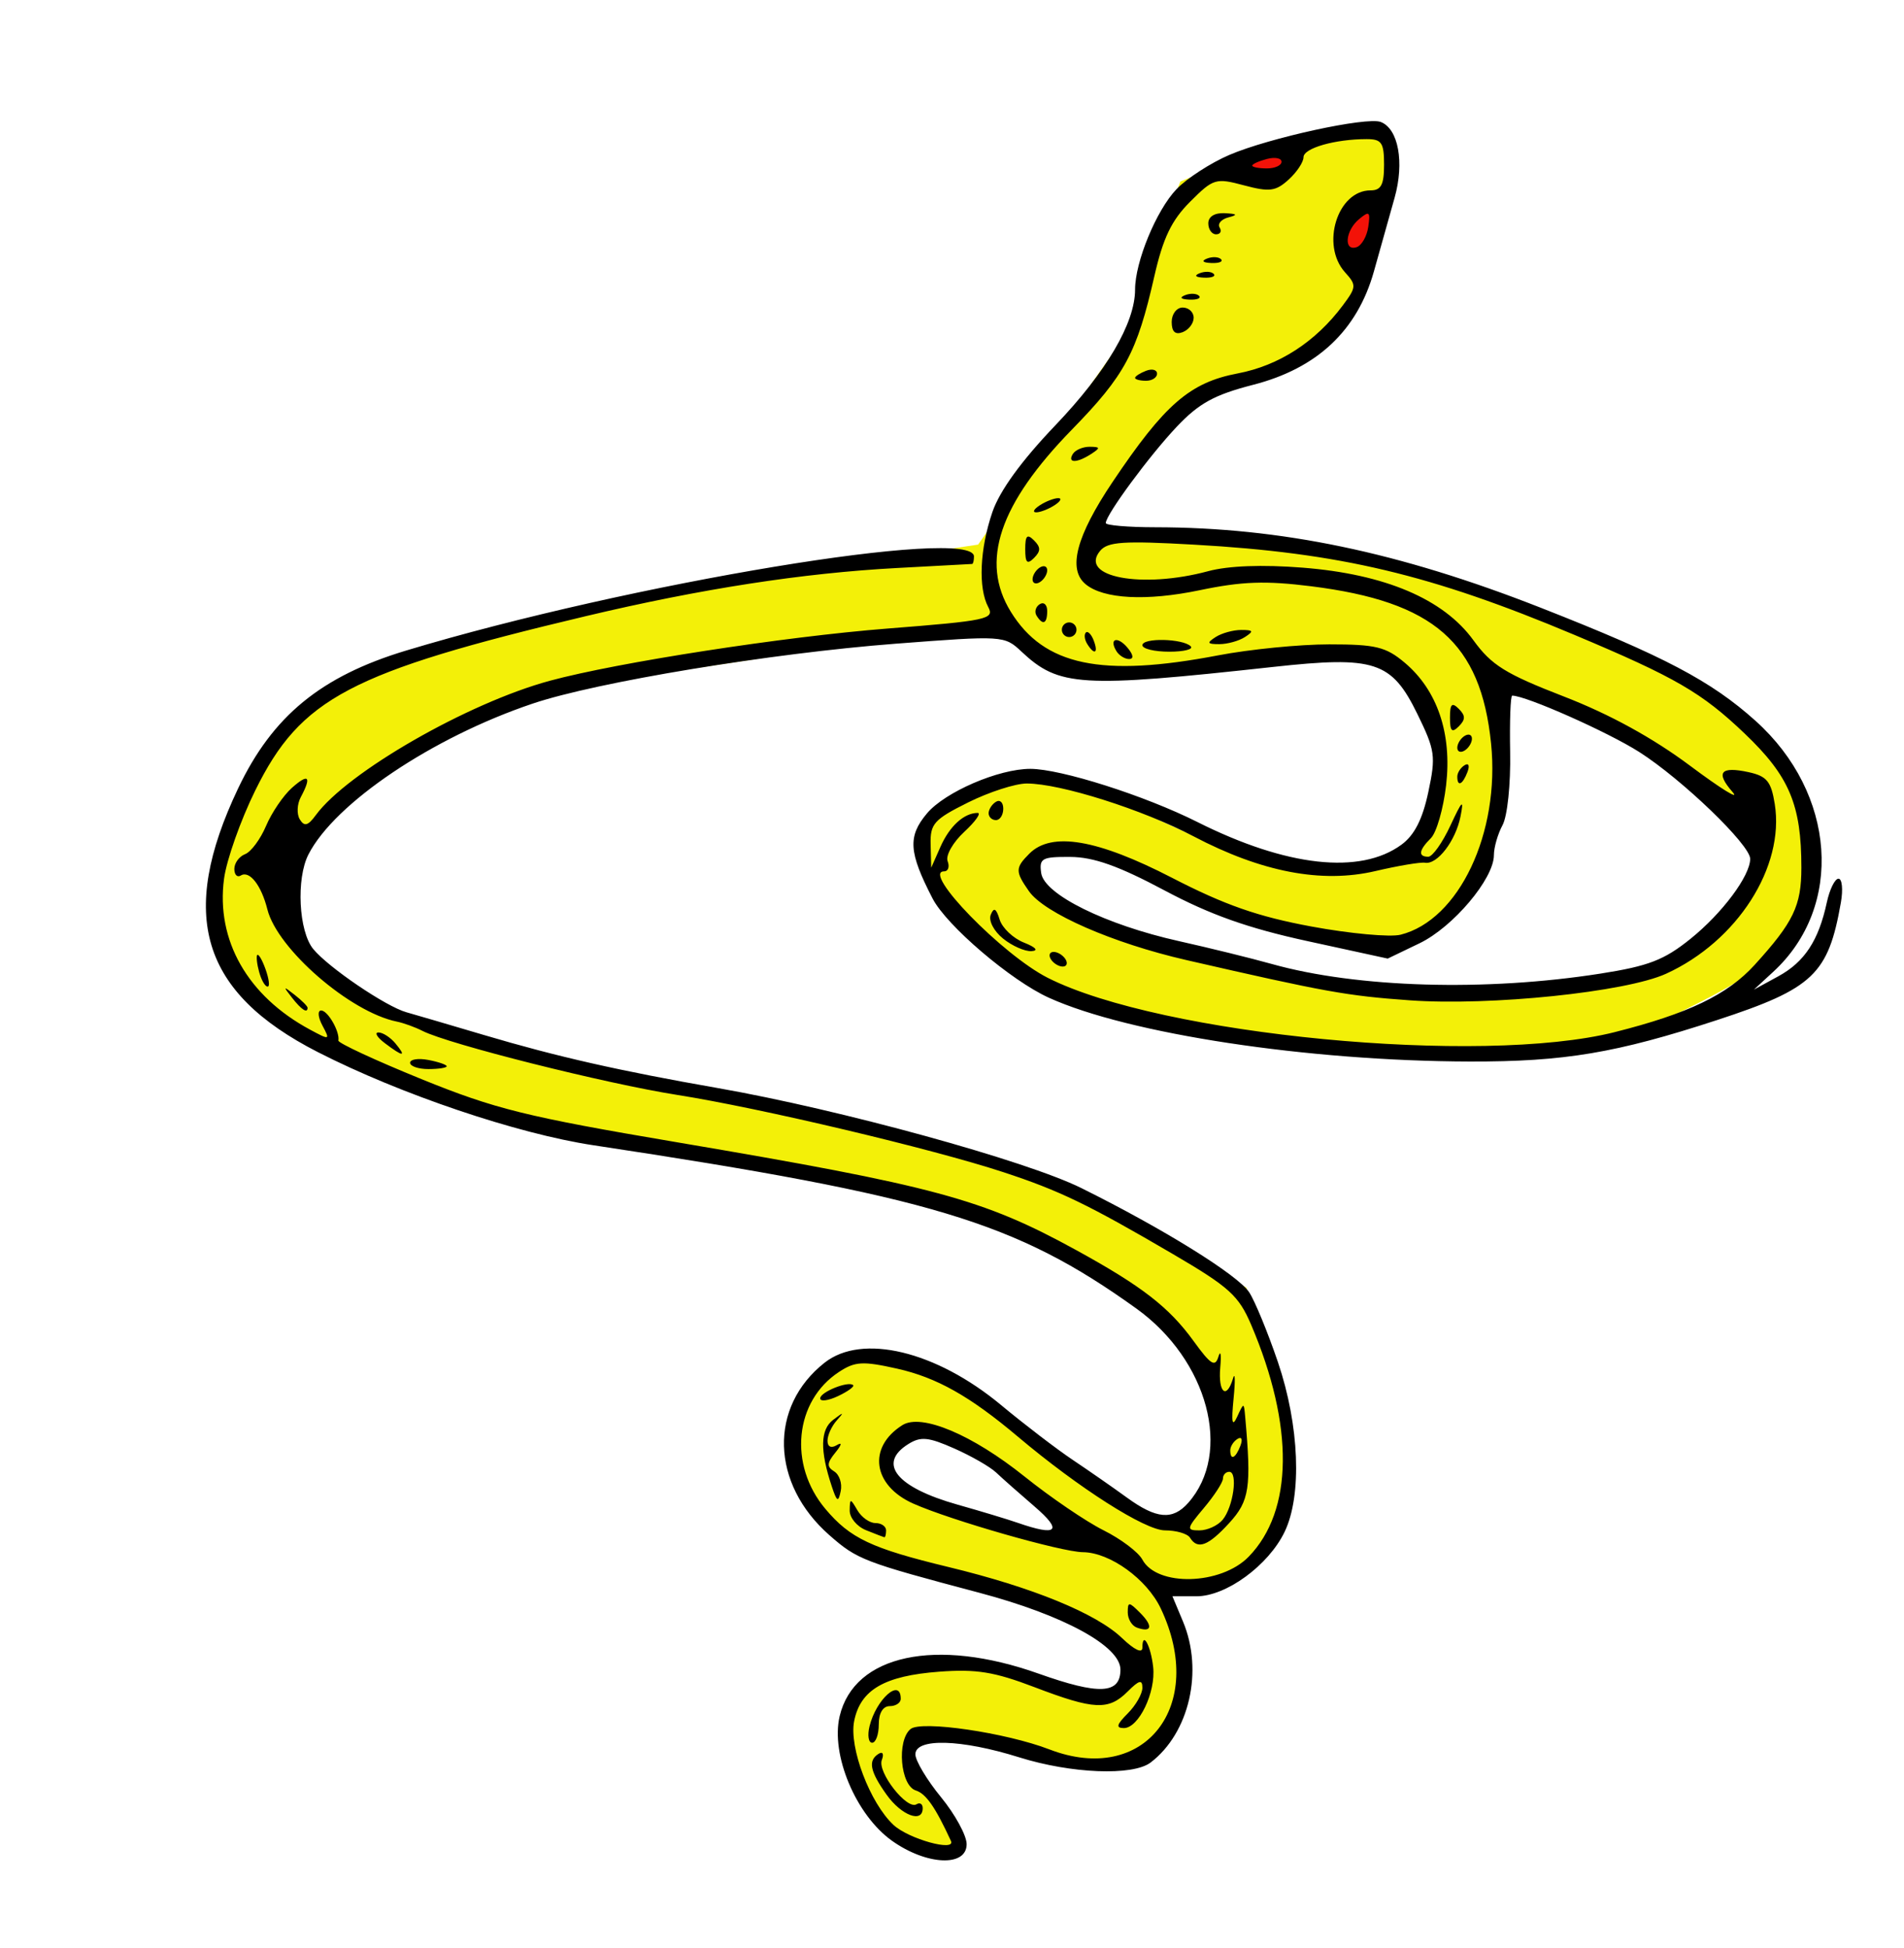 <?xml version="1.0" encoding="UTF-8" standalone="no"?>
<!-- Created with Inkscape (http://www.inkscape.org/) -->

<svg
   xmlns:dc="http://purl.org/dc/elements/1.1/"
   xmlns:cc="http://creativecommons.org/ns#"
   xmlns:rdf="http://www.w3.org/1999/02/22-rdf-syntax-ns#"
   xmlns:svg="http://www.w3.org/2000/svg"
   xmlns="http://www.w3.org/2000/svg"
   xmlns:sodipodi="http://sodipodi.sourceforge.net/DTD/sodipodi-0.dtd"
   xmlns:inkscape="http://www.inkscape.org/namespaces/inkscape"
   id="svg30788"
   version="1.1"
   inkscape:version="0.48.4 r9939"
   width="260"
   height="266"
   sodipodi:docname="Jewelry.jpeg">
  <defs
     id="defs30792" />
  <sodipodi:namedview
     pagecolor="#ffffff"
     bordercolor="#666666"
     borderopacity="1"
     objecttolerance="10"
     gridtolerance="10"
     guidetolerance="10"
     inkscape:pageopacity="0"
     inkscape:pageshadow="2"
     inkscape:window-width="660"
     inkscape:window-height="700"
     id="namedview30790"
     showgrid="false"
     inkscape:zoom="0.6273579"
     inkscape:cx="182.08776"
     inkscape:cy="238.59154"
     inkscape:window-x="3"
     inkscape:window-y="22"
     inkscape:window-maximized="0"
     inkscape:current-layer="svg30788" />
  <path
     style="fill:#f3f008;fill-opacity:1;stroke:none"
     d="m 189.201,17.894 c -9.768,0.558 -18.245,2.871 -28.013,6.888 -2.36,6.294 -5.26,12.488 -6.219,19.188 L 133.562,74.375 c -30.057,4.501 -60.127,8.496 -89.469,20.156 -8.785,9.961 -14.408,19.354 -14.656,29.719 0.892,5.166 2.609,10.334 9.438,15.5 13.581,6.436 27.808,12.745 50.781,17.094 23.106,5.415 45.762,4.424 69.844,23.5 6.761,7.404 13.826,22.742 -0.906,27.188 -15.637,-6.068 -26.986,-21.935 -38.562,-22.375 -7.649,2.421 -16.319,3.812 -8,21.688 4.85,7.644 25.245,10.5 37.875,15.75 0.89,3.077 10.723,7.766 -1.688,8.469 -9.046,-1.295 -14.59,-6.886 -27.875,-3 -1.685,4.758 -8.312,1.224 -2.375,18.844 3.389,2.954 6.332,6.283 12.781,6.688 0.288,-6.028 -7.782,-10.313 -6.219,-16.906 l 25.375,4.531 c 11.53,-2.413 15.52,-9.594 8.469,-23.688 18.144,-1.996 13.894,-8.453 17.562,-13.344 1.867,-9.092 -2.444,-18.765 -5.75,-28.344 L 143.156,160.625 59.75,140.875 C 51.747,134.856 37.964,136.661 39.438,117.781 45.413,105.449 60.347,101.559 72.125,94.688 l 63.688,-9.594 9.031,5.625 c 2.82,3.599 22.295,-1.965 43.375,-0.844 16.426,17.238 2.877,28.034 -1.688,28.188 -11.891,5.091 -30.217,-8.916 -45.062,-12.688 -5.985,0.641 -11.572,2.498 -16.062,7.625 1.276,8.33 5.671,11.434 9,16.344 15.801,12.444 54.694,18.792 87.062,13.25 13.263,-8.637 34.989,-11.074 21.438,-39.469 -9.652,-9.727 -23.792,-15.041 -38.344,-21.969 -16.485,-3.182 -27.384,-9.111 -55.5,-8.188 7.894,-15.868 11.594,-14.907 14.938,-18.875 6.882,-3.313 13.291,-1.019 20.844,-12.375 4.739,-8.453 4.62,-16.13 4.357,-23.825 z M 204,92.719 c 13.661,5.659 27.816,10.578 36.344,23.938 -1.733,6.292 -6.755,11.332 -14.062,15.5 -26.779,7.617 -42.642,1.822 -60.594,-1.406 -8.922,-2.067 -17.628,-4.372 -23.938,-9.312 -5.397,-10.69 15.353,-1.957 18.312,-0.281 10.04,3.106 18.774,7.954 30.969,8.188 4.329,-2.718 8.733,-4.463 12.688,-12.125 0.426,-8.167 2.941,-16.333 0.281,-24.5 z M 128.125,195.875 c 6.739,3.377 13.564,6.614 17.719,14.125 -8.03,-2.132 -16.646,-1.771 -23.719,-7.969 -1.804,-4.685 0.912,-6.242 6,-6.156 z"
     id="path30825"
     inkscape:connector-curvature="0"
     sodipodi:nodetypes="ccccccccccccccccccccccccccccccccccccccccccccccccccccc" />
  <path
     style="fill:#f31208;fill-opacity:1;stroke:none"
     d="m 184.284,34.236 c -2.18,-3.761 0.819,-5.399 3.945,-6.481 -0.82,2.96 -0.843,7.208 -3.945,6.481 z"
     id="path31353"
     inkscape:connector-curvature="0"
     sodipodi:nodetypes="ccc" />
  <path
     style="fill:#f31208;fill-opacity:1;stroke:none"
     d="m 169.561,23.669 c 1.994,0.752 4.019,1.101 6.199,-0.564 0.929,-5.541 -4.878,-1.851 -6.199,0.564 z"
     id="path31355"
     inkscape:connector-curvature="0"
     sodipodi:nodetypes="ccc" />
  <path
     style="fill:#000000"
     d="m 121.81,251.392 c -4.93,-3.508 -8.396,-11.756 -7.151,-17.018 1.986,-8.397 13.158,-10.79 27.154,-5.816 8.302,2.95 11.187,2.808 11.187,-0.548 0,-3.209 -7.769,-7.44 -19.258,-10.489 -15.838,-4.203 -16.679,-4.526 -20.477,-7.861 -8.027,-7.047 -8.316,-17.542 -0.65,-23.571 5.104,-4.015 15.2,-1.59 24.071,5.783 3.198,2.657 7.614,6.036 9.814,7.509 2.2,1.473 5.529,3.79 7.398,5.149 4.014,2.919 6.224,3.11 8.348,0.721 6.094,-6.856 2.718,-19.518 -7.081,-26.555 C 138.665,166.847 127.072,163.361 81,156.398 70.597,154.825 54.655,149.434 43.392,143.678 27.461,135.536 24.279,125.023 32.503,107.697 37.21,97.779 43.836,92.344 55.5,88.831 86.098,79.617 133,71.851 133,76 c 0,0.55 -0.113,1.008 -0.25,1.018 -0.138,0.01 -4.75,0.258 -10.25,0.552 -12.852,0.686 -26.806,2.845 -42.5,6.575 -32.206,7.654 -38.934,11.202 -45.144,23.803 -2.004,4.067 -3.922,9.495 -4.263,12.061 -1.115,8.402 3.215,16.007 11.724,20.594 2.731,1.472 2.784,1.455 1.715,-0.542 C 43.421,138.919 43.343,138 43.858,138 c 0.907,0 2.569,2.904 2.349,4.106 -0.061,0.333 5.042,2.702 11.339,5.263 10.039,4.083 14.316,5.143 34.702,8.594 35.409,5.995 41.947,7.758 54.69,14.749 8.98,4.926 12.703,7.809 16.049,12.429 2.344,3.236 2.947,3.617 3.39,2.147 0.297,-0.984 0.411,-0.326 0.254,1.461 -0.302,3.444 0.865,4.448 1.743,1.5 0.287,-0.963 0.321,0.275 0.077,2.75 -0.323,3.272 -0.192,3.954 0.482,2.5 0.926,-2 0.926,-2 1.104,0 0.859,9.649 0.588,11.464 -2.163,14.476 -2.886,3.16 -4.335,3.705 -5.375,2.024 -0.34,-0.55 -1.88,-1 -3.422,-1 -2.697,0 -11.754,-5.771 -20.078,-12.794 -6.545,-5.522 -11.091,-8.083 -16.5,-9.293 -4.687,-1.049 -5.733,-0.99 -7.929,0.449 -6.073,3.979 -6.937,12.674 -1.858,18.709 3.385,4.023 6.279,5.389 16.81,7.935 11.483,2.776 20.181,6.337 23.689,9.698 1.696,1.624 2.788,2.141 2.788,1.317 0,-2.366 1.144,-0.312 1.471,2.641 0.381,3.441 -1.966,8.338 -3.997,8.338 -1.124,0 -0.999,-0.475 0.526,-2 1.1,-1.1 2,-2.675 2,-3.5 0,-1.167 -0.444,-1.056 -2,0.5 -2.615,2.615 -4.58,2.525 -12.727,-0.585 -5.496,-2.098 -7.951,-2.497 -13.023,-2.115 -7.481,0.563 -10.753,2.463 -11.609,6.744 -0.72,3.599 2.156,11.186 5.376,14.187 2.055,1.914 8.546,3.713 7.834,2.171 -2.132,-4.621 -3.401,-6.441 -4.799,-6.885 -2.101,-0.667 -2.621,-6.8 -0.711,-8.385 1.454,-1.207 13.01,0.489 18.973,2.785 12.935,4.98 21.526,-5.911 15.193,-19.259 -1.9,-4.005 -6.939,-7.646 -10.626,-7.678 -2.919,-0.026 -17.994,-4.342 -23.153,-6.63 -5.563,-2.467 -6.295,-7.697 -1.5,-10.722 2.59,-1.634 9.534,1.29 16.684,7.023 3.554,2.85 8.404,6.152 10.778,7.337 2.374,1.185 4.759,2.983 5.3,3.994 2.001,3.739 10.745,3.504 14.53,-0.39 6.089,-6.264 6.214,-17.862 0.342,-31.646 -1.705,-4.002 -2.997,-5.173 -10.651,-9.655 -11.624,-6.806 -15.519,-8.688 -23.218,-11.216 -9.769,-3.208 -33.206,-8.759 -44.493,-10.539 -9.829,-1.55 -31.254,-6.935 -34.815,-8.751 -0.998,-0.509 -2.573,-1.079 -3.5,-1.267 -6.371,-1.29 -16.314,-9.91 -17.672,-15.322 -0.828,-3.3 -2.442,-5.359 -3.627,-4.627 C 32.399,119.871 32,119.465 32,118.666 c 0,-0.799 0.661,-1.706 1.468,-2.016 0.808,-0.31 2.096,-2.046 2.862,-3.857 0.766,-1.811 2.356,-4.151 3.532,-5.199 2.279,-2.03 2.725,-1.56 1.208,1.275 -0.512,0.956 -0.569,2.322 -0.128,3.036 0.622,1.006 1.112,0.875 2.18,-0.581 4.308,-5.873 20.764,-15.322 31.972,-18.357 9.252,-2.506 31.996,-6.022 46.108,-7.129 13.596,-1.066 14.63,-1.287 13.75,-2.93 -1.394,-2.604 -1.162,-7.936 0.564,-12.98 0.995,-2.908 3.952,-6.981 8.615,-11.863 C 151.085,50.782 155,44.111 155,39.543 c 0,-3.788 2.91,-10.839 5.656,-13.706 1.418,-1.48 4.663,-3.585 7.211,-4.677 5.469,-2.344 18.763,-5.238 20.681,-4.502 2.41,0.925 3.25,5.512 1.893,10.343 -0.695,2.475 -1.968,7.007 -2.828,10.07 -2.272,8.084 -7.754,13.232 -16.481,15.478 -5.294,1.362 -7.399,2.515 -10.428,5.715 C 156.977,62.2 151,70.31 151,71.43 c 0,0.313 3.038,0.573 6.75,0.577 17.14,0.019 33.29,3.39 52.637,10.987 16.859,6.62 23.279,10.001 29.347,15.456 11,9.89 12.094,25.341 2.425,34.253 l -2.659,2.451 3.342,-1.827 c 3.58,-1.957 5.496,-4.876 6.617,-10.077 0.385,-1.788 1.103,-3.25 1.595,-3.25 0.493,0 0.64,1.462 0.328,3.25 -1.711,9.795 -3.774,11.756 -16.882,16.048 -13.785,4.513 -20.887,5.704 -33.812,5.67 -22.072,-0.058 -46.557,-3.77 -57.461,-8.712 -5.181,-2.348 -13.959,-9.838 -15.877,-13.547 -3.267,-6.318 -3.41,-8.484 -0.767,-11.625 2.463,-2.927 9.784,-6.085 14.109,-6.085 4.156,0 15.631,3.65 22.809,7.256 12.175,6.116 22.234,7.234 27.876,3.1 1.766,-1.295 2.874,-3.463 3.663,-7.172 1.05,-4.934 0.942,-5.703 -1.496,-10.686 -3.516,-7.187 -5.813,-7.937 -19.652,-6.421 -26.388,2.892 -29.291,2.715 -34.421,-2.105 -2.314,-2.174 -2.509,-2.186 -17.155,-1.063 -17.052,1.308 -40.818,5.229 -49.576,8.18 -13.703,4.616 -27.009,13.567 -30.617,20.596 -1.7,3.312 -1.338,10.497 0.651,12.92 2.073,2.525 9.931,7.858 12.728,8.638 1.1,0.307 5.883,1.71 10.628,3.118 9.932,2.947 18.435,4.876 31.872,7.23 16.7,2.926 42.11,9.915 49.654,13.657 11.214,5.563 21.382,11.877 22.93,14.24 0.778,1.188 2.54,5.468 3.915,9.511 2.943,8.653 3.32,18.237 0.913,23.217 C 173.202,213.789 167.439,218 163.39,218 l -3.288,0 1.449,3.468 c 2.809,6.723 0.855,15.211 -4.428,19.233 -2.438,1.856 -10.828,1.523 -17.963,-0.713 C 131.265,237.512 125,237.333 125,239.582 c 0,0.87 1.575,3.504 3.5,5.853 1.925,2.349 3.5,5.237 3.5,6.418 0,3.141 -5.476,2.893 -10.19,-0.461 z M 141.285,205.75 c -2.081,-1.788 -4.45,-3.883 -5.264,-4.657 -0.814,-0.774 -3.385,-2.251 -5.715,-3.281 -3.537,-1.565 -4.571,-1.664 -6.271,-0.602 -4.261,2.661 -1.614,5.921 6.715,8.271 3.162,0.892 6.874,2.013 8.249,2.492 5.389,1.876 6.171,1.115 2.285,-2.222 z m 25.675,1.798 C 168.413,205.798 169.074,201 167.862,201 167.388,201 167,201.415 167,201.923 c 0,0.508 -1.165,2.308 -2.589,4 -2.397,2.848 -2.443,3.077 -0.622,3.077 1.082,0 2.509,-0.654 3.172,-1.452 z m 2.421,-10.1 c 0.341,-0.89 0.174,-1.291 -0.393,-0.941 -0.544,0.336 -0.989,1.034 -0.989,1.552 0,1.438 0.717,1.121 1.382,-0.611 z m 51.114,-56.493 c 10.036,-2.528 15.4,-5.105 19.103,-9.176 5.309,-5.836 6.388,-8.078 6.389,-13.279 0.002,-8.6 -1.646,-12.502 -7.736,-18.313 C 232.384,94.587 228.804,92.511 215,86.705 195.383,78.453 182.969,75.507 163.08,74.383 c -9.675,-0.547 -11.816,-0.406 -12.856,0.848 -2.969,3.578 5.712,5.21 14.755,2.775 2.767,-0.745 7.393,-0.918 12.916,-0.482 11.238,0.887 19.228,4.284 23.301,9.906 2.471,3.412 4.383,4.6 12.394,7.704 6.231,2.414 12.113,5.643 17.191,9.436 4.245,3.171 6.859,4.787 5.808,3.592 -2.357,-2.682 -1.643,-3.552 2.22,-2.703 2.462,0.541 3.05,1.262 3.543,4.345 1.375,8.601 -5.13,18.754 -14.853,23.181 -5.494,2.502 -23.978,4.416 -35,3.624 -8.633,-0.62 -11.449,-1.128 -30.5,-5.498 -10.04,-2.303 -19.383,-6.391 -21.492,-9.403 -1.887,-2.694 -1.881,-3.192 0.064,-5.136 3.024,-3.024 9.262,-1.965 19.476,3.307 7.203,3.718 11.732,5.3 19.032,6.651 5.269,0.975 10.746,1.48 12.173,1.122 7.981,-2.003 13.612,-13.907 12.36,-26.129 -1.411,-13.776 -7.795,-19.355 -24.55,-21.456 -6.246,-0.783 -9.448,-0.671 -15.233,0.536 -7.268,1.515 -13.131,1.209 -15.58,-0.815 -2.475,-2.046 -1.286,-6.567 3.671,-13.954 7.125,-10.617 10.559,-13.597 17.101,-14.838 5.621,-1.066 10.627,-4.305 14.34,-9.279 1.869,-2.504 1.889,-2.782 0.315,-4.521 C 180.308,33.473 182.63,26 187.155,26 188.597,26 189,25.235 189,22.5 189,19.482 188.673,19 186.625,19 182.301,19 178,20.232 178,21.47 c 0,0.671 -0.92,2.052 -2.044,3.07 -1.76,1.593 -2.605,1.7 -6.083,0.772 -3.864,-1.031 -4.183,-0.934 -7.362,2.245 -2.535,2.535 -3.693,4.949 -4.882,10.178 -2.38,10.466 -4.021,13.519 -11.246,20.924 -9.952,10.2 -12.583,18.045 -8.35,24.894 4.547,7.357 12.36,8.999 28.306,5.948 C 170.649,88.675 177.477,88 181.511,88 c 6.362,0 7.729,0.331 10.302,2.496 4.471,3.762 6.477,9.696 5.659,16.74 -0.372,3.203 -1.305,6.454 -2.074,7.223 -1.662,1.662 -1.785,2.541 -0.357,2.541 0.573,0 1.93,-1.913 3.017,-4.25 1.615,-3.474 1.867,-3.702 1.381,-1.25 -0.662,3.338 -3.178,6.617 -4.85,6.321 -0.599,-0.106 -3.653,0.408 -6.787,1.141 -7.308,1.709 -15.521,0.14 -24.802,-4.74 C 156.032,110.558 144.803,107 140.209,107 c -1.549,0 -5.155,1.165 -8.013,2.589 -4.666,2.325 -5.188,2.912 -5.115,5.75 l 0.081,3.161 1.256,-2.84 c 1.253,-2.834 3.198,-4.615 5.072,-4.644 0.544,-0.008 -0.273,1.156 -1.817,2.588 -1.544,1.432 -2.566,3.232 -2.271,4 0.295,0.768 0.078,1.397 -0.482,1.397 -3.132,0 7.965,11.401 14.145,14.532 15.455,7.832 59.174,12.023 77.432,7.423 z M 143.5,131 c -0.34,-0.55 -0.168,-1 0.382,-1 0.55,0 1.278,0.45 1.618,1 0.34,0.55 0.168,1 -0.382,1 -0.55,0 -1.278,-0.45 -1.618,-1 z m -6.531,-2.824 c -1.266,-1.025 -2.001,-2.448 -1.678,-3.25 0.426,-1.058 0.74,-0.888 1.215,0.657 0.352,1.145 1.845,2.56 3.317,3.144 1.625,0.644 2.033,1.103 1.038,1.167 -0.902,0.059 -2.653,-0.714 -3.892,-1.718 z M 135,111.059 c 0,-0.518 0.45,-1.219 1,-1.559 0.55,-0.34 1,0.084 1,0.941 0,0.857 -0.45,1.559 -1,1.559 -0.55,0 -1,-0.423 -1,-0.941 z m 64,-5 c 0,-0.518 0.445,-1.216 0.989,-1.552 0.567,-0.35 0.735,0.051 0.393,0.941 C 199.717,107.18 199,107.497 199,106.059 z m 0,-3.941 c 0,-0.55 0.45,-1.278 1,-1.618 0.55,-0.34 1,-0.168 1,0.382 0,0.55 -0.45,1.278 -1,1.618 -0.55,0.34 -1,0.168 -1,-0.382 z M 198,98 c 0,-1.867 0.267,-2.133 1.2,-1.2 0.933,0.933 0.933,1.467 0,2.4 -0.933,0.933 -1.2,0.667 -1.2,-1.2 z m -45.541,-9.067 c -1.076,-1.741 0.15,-2.11 1.521,-0.458 C 154.769,89.426 154.845,90 154.181,90 c -0.585,0 -1.36,-0.48 -1.723,-1.067 z m -4,-1 c -0.363,-0.587 -0.445,-1.281 -0.183,-1.543 0.262,-0.262 0.743,0.218 1.069,1.067 0.676,1.762 0.1,2.072 -0.886,0.477 z M 156,88.117 c 0,-1.043 5.531,-0.919 6.598,0.147 C 163.002,88.669 161.683,89 159.667,89 157.65,89 156,88.603 156,88.117 z M 166,87 c 0.825,-0.533 2.4,-0.969 3.5,-0.969 1.656,0 1.742,0.167 0.5,0.969 -0.825,0.533 -2.4,0.969 -3.5,0.969 -1.656,0 -1.742,-0.167 -0.5,-0.969 z m -21,-1 c 0,-0.55 0.45,-1 1,-1 0.55,0 1,0.45 1,1 0,0.55 -0.45,1 -1,1 -0.55,0 -1,-0.45 -1,-1 z m -3.457,-1.931 c -0.316,-0.512 -0.118,-1.214 0.441,-1.559 0.559,-0.345 1.016,0.073 1.016,0.931 0,1.757 -0.6,2.015 -1.457,0.628 z M 141,79.118 c 0,-0.55 0.45,-1.278 1,-1.618 0.55,-0.34 1,-0.168 1,0.382 0,0.55 -0.45,1.278 -1,1.618 -0.55,0.34 -1,0.168 -1,-0.382 z M 140,75 c 0,-1.867 0.267,-2.133 1.2,-1.2 0.933,0.933 0.933,1.467 0,2.4 -0.933,0.933 -1.2,0.667 -1.2,-1.2 z m 2,-6 c 0.825,-0.533 1.95,-0.969 2.5,-0.969 0.55,0 0.325,0.436 -0.5,0.969 -0.825,0.533 -1.95,0.969 -2.5,0.969 -0.55,0 -0.325,-0.436 0.5,-0.969 z m 4.5,-7 c 0.34,-0.55 1.379,-0.993 2.309,-0.985 1.457,0.013 1.484,0.149 0.191,0.985 -1.958,1.266 -3.282,1.266 -2.5,0 z M 155,51.607 c 0,-0.216 0.675,-0.652 1.5,-0.969 0.825,-0.317 1.5,-0.14 1.5,0.393 C 158,51.564 157.325,52 156.5,52 155.675,52 155,51.823 155,51.607 z m 5,-7.638 C 160,42.885 160.675,42 161.5,42 c 0.825,0 1.5,0.627 1.5,1.393 0,0.766 -0.675,1.652 -1.5,1.969 -1.02,0.392 -1.5,-0.054 -1.5,-1.393 z m 1.812,-3.652 c 0.722,-0.289 1.584,-0.253 1.917,0.079 0.332,0.332 -0.258,0.569 -1.312,0.525 -1.165,-0.048 -1.402,-0.285 -0.604,-0.604 z m 2,-3 c 0.722,-0.289 1.584,-0.253 1.917,0.079 0.332,0.332 -0.258,0.569 -1.312,0.525 -1.165,-0.048 -1.402,-0.285 -0.604,-0.604 z m 1,-2 c 0.722,-0.289 1.584,-0.253 1.917,0.079 0.332,0.332 -0.258,0.569 -1.312,0.525 -1.165,-0.048 -1.402,-0.285 -0.604,-0.604 z M 165,30.5 c 0,-0.923 0.865,-1.455 2.25,-1.384 1.712,0.088 1.829,0.226 0.488,0.576 -0.969,0.253 -1.505,0.876 -1.191,1.384 C 166.861,31.584 166.641,32 166.059,32 165.477,32 165,31.325 165,30.5 z m 53.525,102.467 c 6.606,-1.036 8.723,-1.854 12.335,-4.766 4.327,-3.488 8.129,-8.587 8.136,-10.911 0.006,-1.908 -9.317,-10.882 -15.174,-14.606 C 219.524,99.949 208.364,95 206.499,95 c -0.234,0 -0.361,3.487 -0.282,7.75 0.081,4.343 -0.375,8.71 -1.037,9.934 -0.649,1.201 -1.181,3.046 -1.181,4.1 0,3.225 -5.577,9.833 -10.16,12.039 l -4.34,2.089 -11,-2.396 c -8.092,-1.763 -13.247,-3.594 -19.5,-6.927 -6.237,-3.325 -9.65,-4.539 -12.82,-4.56 -3.905,-0.026 -4.289,0.185 -4,2.203 0.419,2.926 8.784,7.058 18.82,9.297 4.125,0.92 9.837,2.327 12.693,3.126 11.631,3.255 29.174,3.768 44.833,1.311 z M 186.846,30.97 c 0.302,-2.073 0.143,-2.206 -1.25,-1.049 -1.887,1.566 -2.145,4.427 -0.346,3.835 0.688,-0.226 1.406,-1.48 1.596,-2.785 z M 175,22.094 c 0,-0.499 -0.9,-0.671 -2,-0.383 -1.1,0.288 -2,0.696 -2,0.906 C 171,22.827 171.9,23 173,23 c 1.1,0 2,-0.408 2,-0.906 z m -53.932,223.002 c -2.286,-3.21 -2.568,-4.669 -1.08,-5.589 0.554,-0.342 0.742,0.032 0.428,0.85 -0.636,1.657 3.432,6.854 4.734,6.049 0.467,-0.289 0.849,-0.048 0.849,0.534 0,2.09 -2.903,1.003 -4.932,-1.845 z M 118.738,235.75 C 119.648,232.032 123,229.083 123,232 c 0,0.55 -0.675,1 -1.5,1 -0.933,0 -1.5,0.944 -1.5,2.5 0,1.375 -0.408,2.5 -0.906,2.5 -0.499,0 -0.659,-1.012 -0.356,-2.25 z M 155.25,222.28 c -0.688,-0.246 -1.25,-1.18 -1.25,-2.077 0,-1.484 0.152,-1.479 1.69,0.059 1.808,1.808 1.603,2.748 -0.44,2.018 z m -37,-13.311 c -1.238,-0.497 -2.236,-1.706 -2.22,-2.687 0.029,-1.689 0.084,-1.69 1.05,-0.032 0.561,0.963 1.672,1.75 2.47,1.75 0.798,0 1.45,0.45 1.45,1 0,0.55 -0.113,0.971 -0.25,0.937 -0.138,-0.035 -1.262,-0.47 -2.5,-0.968 z M 113.587,203 c -1.639,-4.923 -1.581,-7.762 0.184,-9.096 1.468,-1.11 1.541,-1.096 0.479,0.095 -0.688,0.771 -1.25,2.013 -1.25,2.761 0,0.821 0.495,1.062 1.25,0.608 0.781,-0.469 0.712,-0.088 -0.186,1.017 -1.153,1.42 -1.183,1.925 -0.152,2.562 0.706,0.436 1.109,1.64 0.895,2.674 -0.33,1.597 -0.514,1.504 -1.221,-0.62 z M 112,190.973 c 0,-0.869 3.882,-2.425 4.503,-1.804 0.193,0.193 -0.74,0.867 -2.075,1.497 C 113.092,191.296 112,191.434 112,190.973 z M 56,145.139 c 0,-0.474 1.125,-0.646 2.5,-0.383 1.375,0.263 2.5,0.65 2.5,0.861 C 61,145.827 59.875,146 58.5,146 57.125,146 56,145.612 56,145.139 z M 52.559,142.468 C 51.491,141.661 51.099,141 51.686,141 c 0.588,0 1.629,0.675 2.314,1.5 1.557,1.876 1.067,1.866 -1.441,-0.032 z M 39.872,136.25 c -1.244,-1.586 -1.209,-1.621 0.378,-0.378 0.963,0.755 1.75,1.542 1.75,1.75 0,0.823 -0.821,0.293 -2.128,-1.372 z m -4.249,-2.789 c -0.343,-0.894 -0.595,-2.151 -0.56,-2.793 0.035,-0.643 0.495,-0.09 1.021,1.227 0.527,1.317 0.779,2.574 0.56,2.793 -0.219,0.219 -0.679,-0.333 -1.021,-1.227 z"
     id="path30798"
     inkscape:connector-curvature="0" />
</svg>
